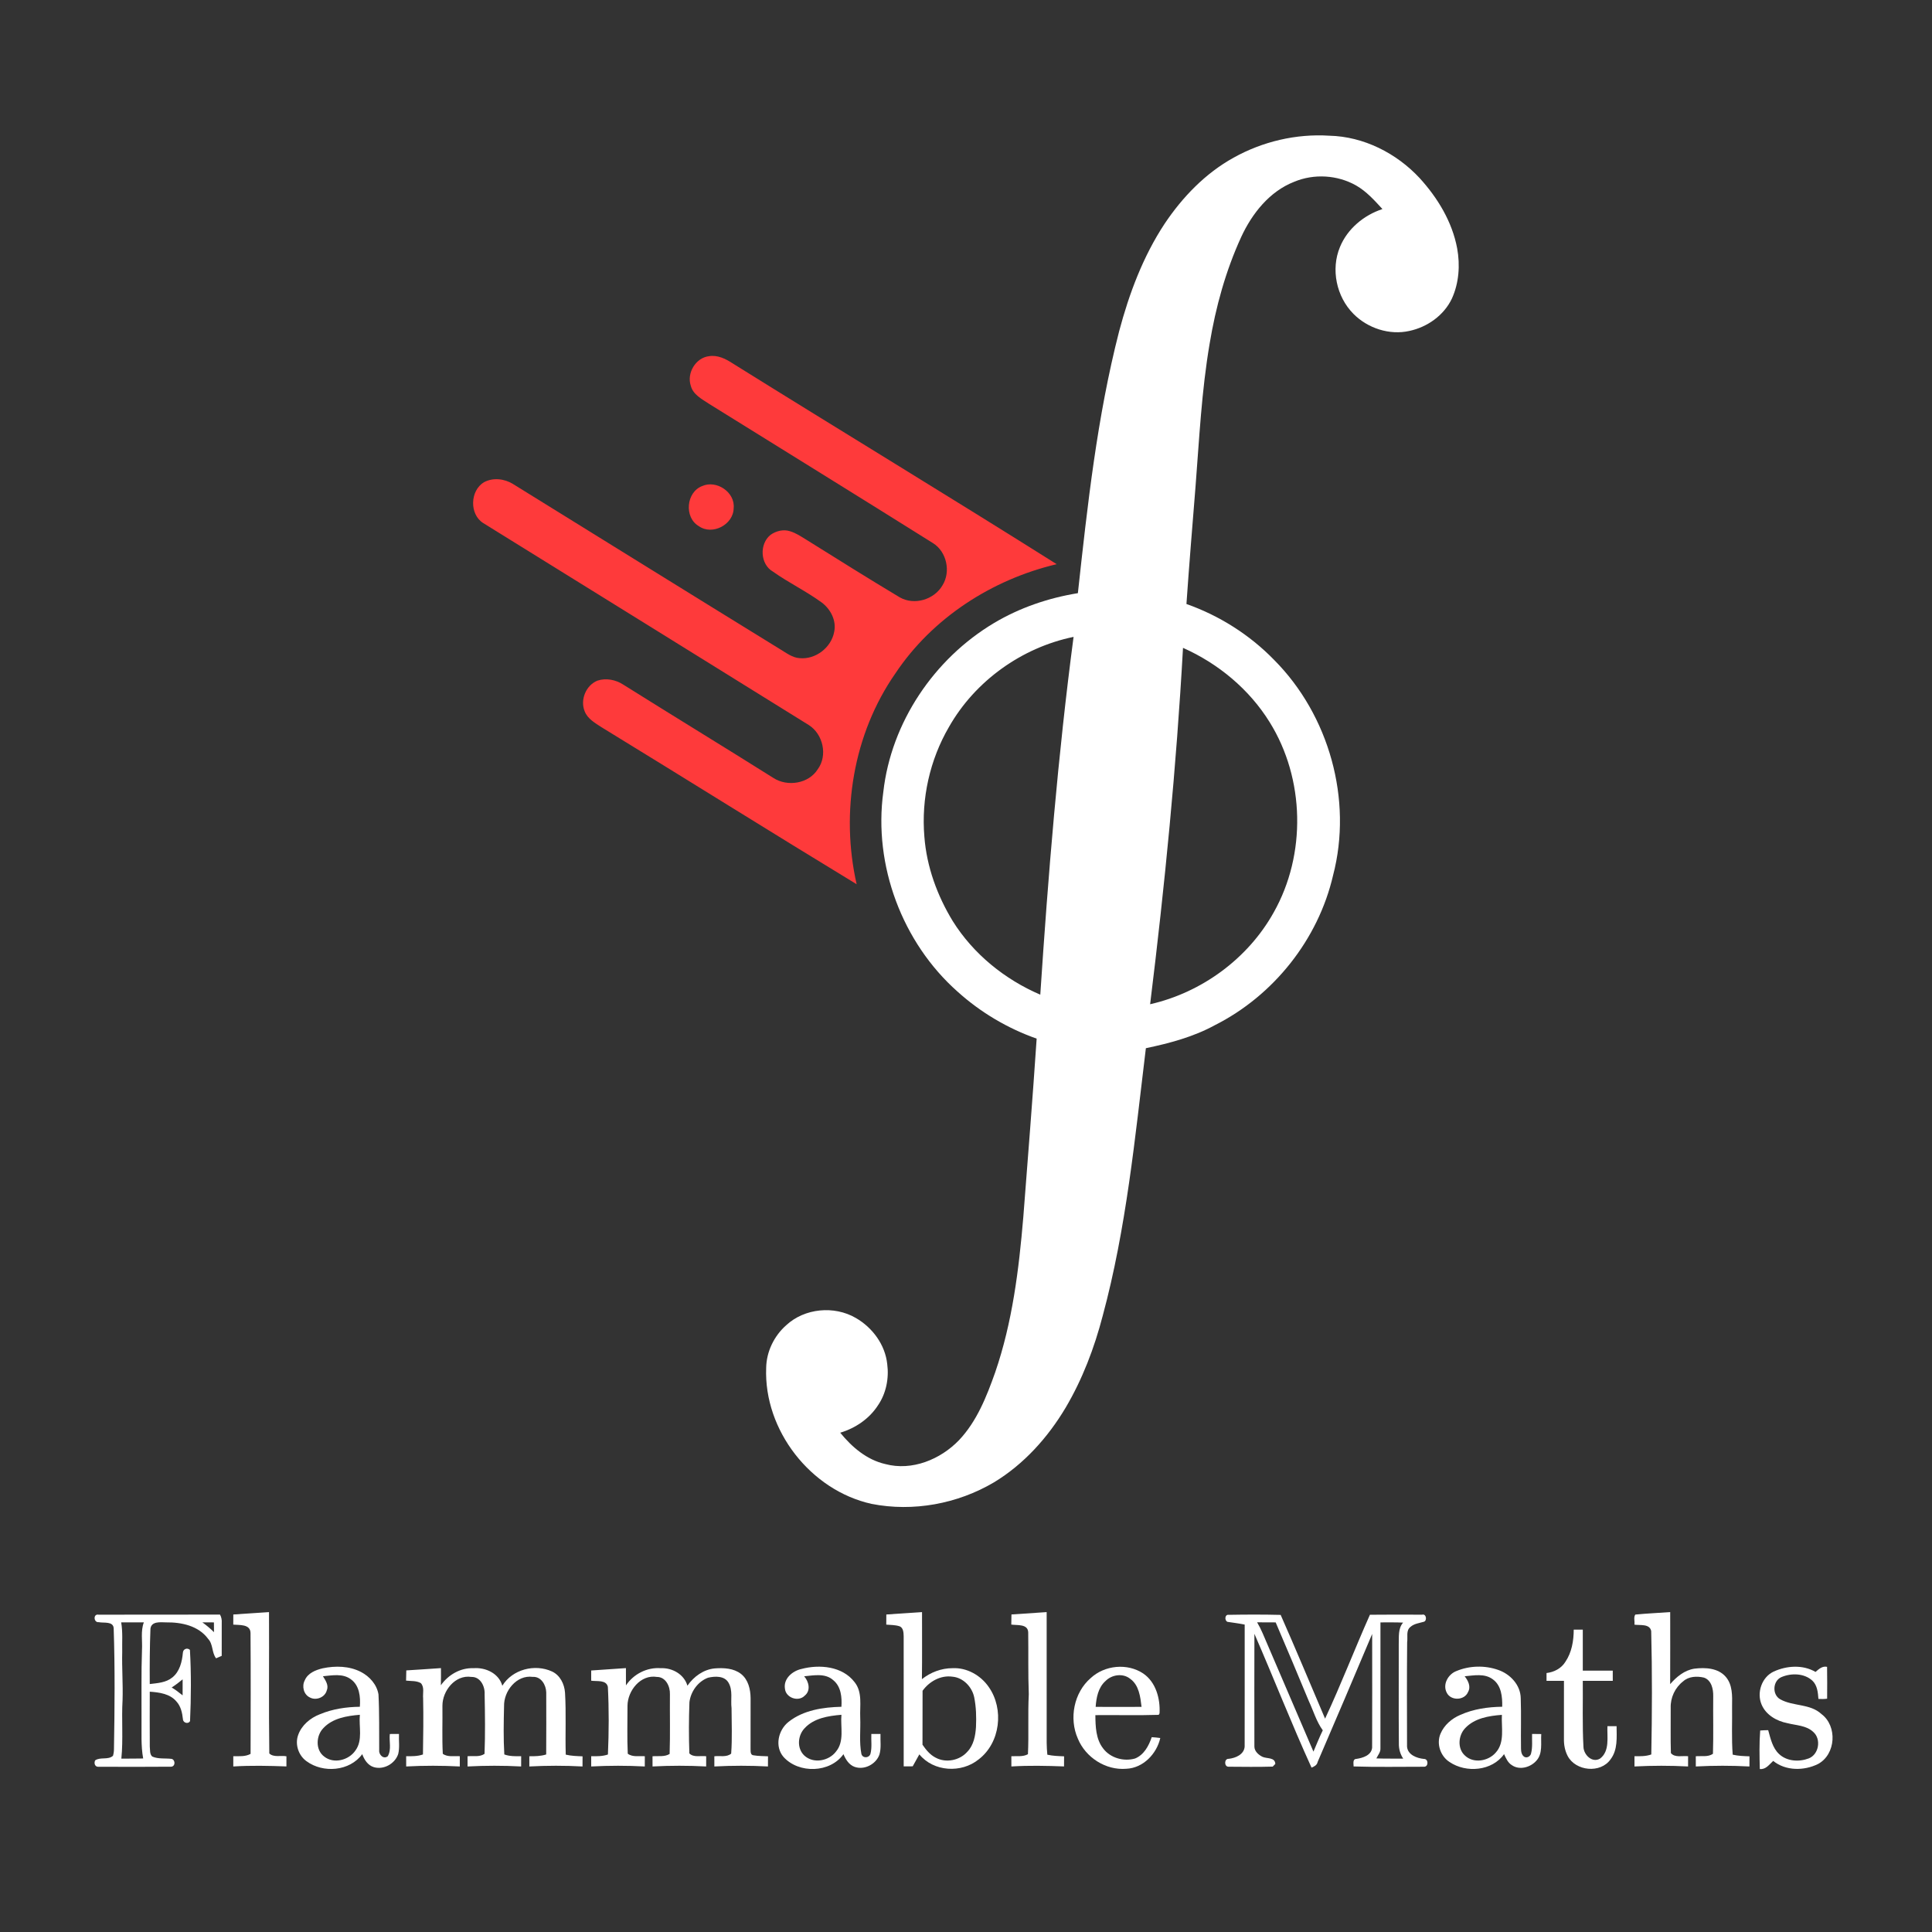 <?xml version="1.0" encoding="UTF-8" ?>
<!DOCTYPE svg PUBLIC "-//W3C//DTD SVG 1.1//EN" "http://www.w3.org/Graphics/SVG/1.1/DTD/svg11.dtd">
<svg width="1000pt" height="1000pt" viewBox="0 0 1000 1000" version="1.1" xmlns="http://www.w3.org/2000/svg">
<rect x="0" y="0" width="1000" height="1000" fill="#333333" stroke="none"/>
<g id="#ffffffff">
<path fill="#ffffff" opacity="1.00" d=" M 638.52 81.61 C 653.50 73.25 670.89 69.15 688.04 70.24 C 705.81 70.65 722.83 79.28 734.83 92.21 C 744.16 102.45 751.67 114.82 754.23 128.58 C 755.81 137.25 755.17 146.50 751.48 154.58 C 747.36 163.25 738.77 169.32 729.48 171.29 C 719.18 173.61 707.90 169.90 700.54 162.45 C 691.72 153.59 688.74 139.41 693.57 127.83 C 697.45 118.40 705.95 111.35 715.55 108.21 C 711.42 103.70 707.25 99.04 701.88 95.98 C 692.22 90.53 680.11 89.81 669.87 94.09 C 657.11 99.07 648.09 110.49 642.47 122.61 C 634.42 140.14 629.25 158.91 626.10 177.92 C 621.92 202.41 620.73 227.27 618.79 252.00 C 617.17 272.21 615.50 292.41 614.10 312.63 C 631.15 318.64 646.83 328.57 659.44 341.53 C 687.93 370.13 700.24 413.94 689.99 453.10 C 682.31 486.28 659.18 515.33 628.81 530.63 C 617.72 536.70 605.39 539.97 593.10 542.55 C 587.47 588.97 582.99 635.79 570.76 681.06 C 566.45 697.62 560.31 713.80 551.60 728.56 C 542.39 744.04 529.96 757.90 514.46 767.27 C 495.62 778.41 472.65 782.64 451.14 778.41 C 419.62 771.47 395.30 740.31 396.57 708.00 C 396.71 699.60 400.66 691.49 406.93 685.95 C 416.45 677.09 431.80 675.67 442.97 682.18 C 451.58 687.13 458.17 696.03 459.23 706.04 C 460.20 713.43 458.67 721.23 454.42 727.42 C 449.95 734.36 442.74 739.22 434.90 741.57 C 440.94 749.01 448.68 755.63 458.25 757.80 C 472.03 761.48 486.77 755.41 496.37 745.44 C 505.65 735.65 510.68 722.83 515.11 710.32 C 524.01 684.46 527.37 657.13 529.66 630.00 C 532.03 599.20 534.51 568.41 536.57 537.59 C 521.53 532.30 507.57 524.02 495.72 513.35 C 467.01 487.96 451.99 447.86 457.21 409.86 C 461.27 373.92 483.50 341.00 514.41 322.53 C 527.72 314.58 542.63 309.50 557.91 307.02 C 562.88 261.56 567.84 215.87 579.26 171.48 C 584.44 151.96 591.64 132.73 602.81 115.80 C 612.04 102.02 623.90 89.68 638.52 81.61 M 491.19 376.26 C 481.26 393.29 476.80 413.41 478.45 433.04 C 479.63 448.57 485.09 463.58 493.18 476.82 C 503.83 493.82 520.08 506.96 538.45 514.84 C 542.53 452.97 547.57 391.13 555.68 329.65 C 528.90 335.15 504.71 352.45 491.19 376.26 M 612.32 335.33 C 608.90 397.00 602.87 458.50 595.30 519.79 C 621.96 513.74 645.90 496.22 659.25 472.30 C 676.22 442.26 675.40 403.10 657.18 373.81 C 646.63 356.77 630.57 343.44 612.32 335.33 Z" />
<path fill="#ffffff" opacity="1.00" d=" M 120.76 835.66 C 126.92 835.25 133.08 834.80 139.24 834.41 C 139.36 858.80 139.06 883.20 139.39 907.58 C 141.64 909.77 145.40 908.50 148.26 909.05 C 148.25 910.79 148.25 912.54 148.25 914.30 C 139.09 913.96 129.91 913.75 120.75 914.32 C 120.75 912.54 120.75 910.78 120.75 909.02 C 123.76 908.96 126.96 909.33 129.70 907.80 C 129.75 886.95 129.82 866.09 129.67 845.25 C 129.62 840.54 123.95 841.21 120.74 840.90 C 120.74 839.15 120.75 837.40 120.76 835.66 Z" />
<path fill="#ffffff" opacity="1.00" d=" M 458.76 835.66 C 464.92 835.25 471.08 834.80 477.24 834.41 C 477.22 845.98 477.34 857.56 477.18 869.13 C 481.65 865.59 487.27 863.44 493.00 863.45 C 500.42 863.05 507.65 867.16 511.79 873.21 C 519.78 884.60 517.79 902.10 506.54 910.67 C 497.62 917.91 483.26 917.11 475.85 908.06 C 474.71 910.12 473.57 912.19 472.41 914.25 C 470.85 914.25 469.30 914.25 467.75 914.27 C 467.74 891.85 467.76 869.42 467.74 847.00 C 467.69 845.09 467.63 842.40 465.43 841.71 C 463.27 841.04 460.96 841.09 458.73 840.90 C 458.74 839.14 458.74 837.40 458.76 835.66 M 477.52 875.14 C 477.47 884.45 477.53 893.75 477.48 903.06 C 479.29 905.69 481.37 908.28 484.27 909.75 C 489.61 912.66 496.77 911.22 500.73 906.66 C 503.99 903.27 504.88 898.38 505.17 893.87 C 505.41 888.73 505.26 883.53 504.24 878.48 C 503.10 873.10 498.54 868.30 492.91 867.84 C 486.86 867.00 480.99 870.32 477.52 875.14 Z" />
<path fill="#ffffff" opacity="1.00" d=" M 523.53 835.64 C 529.60 835.25 535.68 834.82 541.75 834.42 C 541.78 856.96 541.76 879.50 541.76 902.04 C 541.75 904.10 541.93 906.16 542.10 908.23 C 544.94 908.87 547.86 908.95 550.77 909.07 C 550.75 910.81 550.74 912.55 550.74 914.30 C 541.66 913.96 532.56 913.75 523.49 914.32 C 523.48 912.55 523.48 910.79 523.47 909.03 C 526.32 908.84 529.46 909.44 532.06 907.97 C 532.56 897.65 531.96 887.29 532.50 876.97 C 532.09 866.29 532.35 855.60 532.20 844.92 C 532.06 840.42 526.49 841.35 523.44 840.88 C 523.47 839.13 523.49 837.38 523.53 835.64 Z" />
<path fill="#ffffff" opacity="1.00" d=" M 846.45 835.70 C 852.44 835.10 858.47 834.87 864.49 834.41 C 864.50 846.84 864.53 859.27 864.47 871.70 C 867.77 867.91 871.90 864.48 877.03 863.70 C 882.61 863.00 889.27 863.33 893.23 867.90 C 896.84 872.05 896.61 877.89 896.52 883.04 C 896.64 891.43 896.20 899.84 896.84 908.21 C 899.68 908.88 902.61 908.96 905.53 909.07 C 905.51 910.81 905.50 912.56 905.51 914.33 C 896.27 913.82 886.99 913.83 877.75 914.32 C 877.74 912.55 877.74 910.79 877.74 909.04 C 880.66 908.76 884.08 909.56 886.62 907.76 C 886.93 897.83 886.65 887.88 886.76 877.95 C 886.85 874.28 885.84 869.59 881.90 868.31 C 878.32 867.50 874.10 867.65 871.23 870.23 C 867.02 873.45 864.57 878.69 864.75 883.99 C 864.81 891.78 864.61 899.59 864.85 907.39 C 866.93 909.92 870.87 908.66 873.76 909.02 C 873.74 910.77 873.74 912.54 873.74 914.32 C 864.51 913.83 855.24 913.84 846.01 914.32 C 845.99 912.54 845.99 910.77 846.00 909.02 C 848.92 909.04 851.91 909.11 854.71 908.11 C 855.11 886.82 855.19 865.50 854.66 844.22 C 853.87 840.32 848.87 841.38 845.98 840.92 C 846.23 839.25 845.43 837.00 846.45 835.70 Z" />
<path fill="#ffffff" opacity="1.00" d=" M 51.09 839.63 C 48.45 839.95 48.11 835.18 51.02 835.76 C 71.97 835.68 92.93 835.78 113.88 835.71 C 114.59 837.01 114.88 838.46 114.77 839.95 C 114.75 845.65 114.73 851.36 114.76 857.07 C 113.79 857.49 112.82 857.92 111.84 858.34 C 109.54 855.37 110.39 851.09 107.73 848.28 C 102.77 841.48 93.91 839.63 85.97 839.74 C 83.08 839.70 78.38 839.05 77.87 843.01 C 77.50 852.55 77.45 862.11 77.51 871.66 C 81.54 871.17 85.96 870.94 89.23 868.23 C 93.03 865.16 94.25 860.08 94.66 855.44 C 94.76 853.57 96.87 852.65 98.31 853.98 C 99.00 866.24 98.92 878.55 98.37 890.82 C 97.42 892.58 94.73 891.72 94.69 889.86 C 94.33 886.60 93.63 883.20 91.34 880.71 C 88.00 876.68 82.42 875.96 77.52 875.61 C 77.50 885.08 77.47 894.56 77.53 904.04 C 77.76 905.75 77.36 907.90 78.81 909.19 C 81.97 910.57 85.54 909.98 88.88 910.40 C 90.86 911.01 90.80 914.30 88.60 914.44 C 76.12 914.57 63.63 914.50 51.15 914.47 C 49.20 914.73 48.49 912.70 49.24 911.17 C 51.96 909.28 55.95 911.09 58.49 908.79 C 58.84 907.57 59.00 906.34 58.99 905.10 C 59.34 884.34 59.54 863.55 58.84 842.80 C 58.63 839.02 53.65 840.19 51.09 839.63 M 104.73 839.72 C 106.87 841.26 108.90 842.94 110.76 844.81 C 110.74 843.11 110.73 841.43 110.73 839.75 C 108.73 839.74 106.73 839.74 104.73 839.72 M 62.72 839.73 C 63.61 844.77 63.14 849.91 63.26 855.01 C 63.05 863.30 63.70 871.59 63.44 879.89 C 62.85 890.01 63.83 900.18 62.81 910.27 C 66.58 910.23 70.34 910.28 74.11 910.19 C 72.88 903.51 73.34 896.70 73.25 889.96 C 73.32 877.97 73.07 865.98 73.49 854.00 C 73.77 849.25 72.73 844.30 74.45 839.74 C 70.54 839.75 66.63 839.76 62.72 839.73 M 88.86 873.43 C 90.85 874.64 92.71 876.04 94.52 877.52 C 94.49 874.75 94.49 871.99 94.53 869.23 C 92.73 870.74 90.85 872.16 88.86 873.43 Z" />
<path fill="#ffffff" opacity="1.00" d=" M 635.32 839.46 C 633.70 838.72 633.96 835.51 635.97 835.83 C 644.93 835.67 653.90 835.64 662.87 835.87 C 670.74 853.67 678.22 871.66 685.86 889.57 C 694.13 871.88 701.13 853.63 709.07 835.79 C 718.07 835.69 727.07 835.72 736.07 835.76 C 738.31 835.09 738.81 839.05 736.88 839.45 C 734.55 840.13 731.97 840.39 730.08 842.06 C 727.61 843.94 728.76 847.35 728.34 850.01 C 728.16 868.02 728.26 886.04 728.28 904.06 C 728.62 908.31 733.33 910.05 736.99 910.42 C 739.45 910.31 739.47 914.58 737.05 914.46 C 724.91 914.44 712.76 914.71 700.63 914.31 C 700.64 912.98 699.98 910.48 702.05 910.41 C 705.39 909.92 709.83 908.56 710.21 904.60 C 710.29 884.98 710.24 865.36 710.23 845.74 C 700.89 867.85 691.52 889.96 682.00 912.00 C 681.68 913.64 680.26 914.35 678.85 914.92 C 668.44 892.09 659.32 868.67 649.28 845.66 C 649.24 865.11 649.23 884.56 649.27 904.02 C 649.28 906.46 651.44 908.35 653.49 909.34 C 655.79 910.38 659.97 909.48 660.10 913.01 C 659.77 913.35 659.10 914.04 658.76 914.39 C 651.13 914.62 643.48 914.50 635.85 914.45 C 633.57 914.45 633.56 910.21 636.01 910.36 C 639.54 909.97 643.91 908.12 644.23 904.08 C 644.28 883.02 644.23 861.95 644.25 840.88 C 641.29 840.28 638.30 839.91 635.32 839.46 M 650.68 839.71 C 651.75 841.53 652.72 843.42 653.55 845.38 C 662.33 865.79 671.08 886.22 679.84 906.64 C 681.41 902.95 682.91 899.22 684.67 895.61 C 681.38 891.09 679.84 885.61 677.49 880.59 C 671.85 866.94 666.09 853.33 660.29 839.75 C 657.08 839.74 653.88 839.76 650.68 839.71 M 714.52 839.75 C 714.51 861.50 714.53 883.25 714.51 905.00 C 714.62 906.95 713.18 908.48 712.41 910.15 C 717.03 910.32 721.67 910.22 726.30 910.26 C 724.71 907.88 723.97 905.12 724.05 902.28 C 723.89 885.17 724.05 868.07 723.99 850.97 C 724.13 847.18 723.56 842.95 726.24 839.86 C 722.33 839.68 718.42 839.75 714.52 839.75 Z" />
<path fill="#ffffff" opacity="1.00" d=" M 814.56 843.49 C 816.12 843.48 817.68 843.49 819.25 843.50 C 819.25 850.58 819.25 857.65 819.25 864.73 C 824.42 864.73 829.59 864.73 834.76 864.73 C 834.75 866.48 834.75 868.23 834.77 870.00 C 829.59 870.00 824.42 869.99 819.25 870.00 C 819.36 881.37 818.97 892.75 819.59 904.11 C 819.66 908.22 824.07 912.69 828.19 910.24 C 833.32 906.34 831.76 899.08 832.00 893.48 C 833.57 893.47 835.15 893.47 836.74 893.48 C 836.78 899.25 837.39 905.66 833.67 910.56 C 828.50 918.09 815.50 916.78 811.39 908.83 C 809.99 906.12 809.43 903.05 809.49 900.03 C 809.50 890.01 809.49 880.01 809.50 870.00 C 806.49 869.99 803.48 869.99 800.48 870.00 C 800.47 868.64 800.47 867.30 800.48 865.96 C 804.37 865.51 808.13 863.58 810.22 860.18 C 813.54 855.31 814.55 849.27 814.56 843.49 Z" />
<path fill="#ffffff" opacity="1.00" d=" M 157.75 869.73 C 159.30 865.99 163.41 864.36 167.07 863.50 C 173.61 862.14 180.79 862.27 186.83 865.40 C 191.31 867.72 195.06 871.92 195.90 877.01 C 196.41 886.65 196.19 896.31 196.27 905.96 C 196.03 908.27 198.59 910.80 200.72 909.00 C 202.73 905.53 201.34 901.29 201.77 897.51 C 203.35 897.49 204.93 897.49 206.51 897.49 C 206.34 900.93 206.95 904.47 206.12 907.84 C 204.49 912.87 198.63 916.19 193.50 914.67 C 190.39 913.75 188.53 910.82 187.49 907.94 C 181.04 916.83 167.22 917.93 158.64 911.59 C 154.50 908.63 152.59 902.90 154.31 898.09 C 156.08 892.98 160.60 889.22 165.53 887.31 C 172.07 884.57 179.21 883.50 186.26 883.42 C 186.65 878.35 186.08 872.40 181.61 869.19 C 177.42 866.06 171.96 867.18 167.15 867.62 C 168.47 869.76 170.26 872.25 169.15 874.90 C 168.24 878.54 163.63 880.37 160.38 878.60 C 157.15 877.09 156.13 872.76 157.75 869.73 M 167.35 894.49 C 163.55 898.39 163.18 905.76 167.80 909.19 C 172.75 913.14 180.58 911.07 183.97 906.05 C 187.90 900.70 185.67 893.69 186.26 887.57 C 179.57 888.12 172.14 889.32 167.35 894.49 Z" />
<path fill="#ffffff" opacity="1.00" d=" M 414.80 863.86 C 424.17 861.37 436.01 862.42 442.31 870.65 C 446.52 875.85 444.98 882.87 445.25 889.03 C 445.51 895.29 444.65 901.67 445.86 907.85 C 446.51 910.24 449.96 910.02 450.56 907.71 C 451.42 904.38 450.84 900.88 451.00 897.50 C 452.57 897.48 454.16 897.49 455.74 897.50 C 455.60 901.06 456.22 904.75 455.17 908.22 C 453.38 913.19 447.35 916.32 442.32 914.52 C 439.40 913.45 437.72 910.68 436.57 907.96 C 429.66 917.72 413.47 918.13 405.58 909.43 C 400.83 903.99 402.81 895.41 408.21 891.19 C 415.85 885.16 426.05 883.64 435.52 883.43 C 435.83 878.57 435.37 872.99 431.31 869.67 C 427.19 865.92 421.24 867.17 416.23 867.64 C 418.65 870.37 419.78 875.03 416.55 877.64 C 413.25 881.09 406.70 878.78 406.28 874.05 C 405.45 868.84 410.16 864.90 414.80 863.86 M 416.50 894.49 C 412.85 898.25 412.35 904.95 416.32 908.68 C 421.02 913.02 429.00 911.52 432.71 906.61 C 437.17 901.28 434.96 893.88 435.52 887.57 C 428.80 888.13 421.31 889.28 416.50 894.49 Z" />
<path fill="#ffffff" opacity="1.00" d=" M 564.56 868.56 C 571.78 861.86 583.55 860.71 591.78 866.23 C 598.33 870.73 600.60 879.28 600.18 886.84 L 599.74 887.60 C 588.82 887.95 577.88 887.64 566.96 887.75 C 567.02 893.63 567.19 900.13 570.98 904.99 C 574.71 909.96 581.67 911.90 587.53 910.19 C 592.12 908.31 594.63 903.62 596.13 899.16 C 597.60 899.25 599.09 899.39 600.56 899.59 C 598.71 907.80 591.69 915.15 582.97 915.51 C 572.36 916.41 561.90 909.68 557.89 899.91 C 553.26 889.48 555.82 876.08 564.56 868.56 M 572.16 870.14 C 568.43 873.48 567.45 878.70 567.11 883.47 C 575.03 883.51 582.95 883.52 590.87 883.47 C 590.24 878.31 589.57 872.23 585.00 868.96 C 581.23 865.89 575.44 866.76 572.16 870.14 Z" />
<path fill="#ffffff" opacity="1.00" d=" M 753.87 864.92 C 760.64 862.10 768.58 861.90 775.50 864.36 C 781.71 866.49 787.04 872.18 787.13 879.00 C 787.43 887.70 787.13 896.41 787.27 905.12 C 787.29 906.68 787.59 908.53 789.10 909.40 C 790.51 910.08 792.22 908.99 792.49 907.52 C 793.33 904.24 792.90 900.82 793.00 897.48 C 794.58 897.48 796.16 897.50 797.75 897.54 C 797.44 902.15 798.65 907.63 795.19 911.37 C 792.18 914.78 786.50 916.39 782.57 913.66 C 780.45 912.39 779.48 910.04 778.50 907.93 C 772.31 916.71 758.87 917.82 750.30 912.02 C 745.59 909.03 743.40 902.60 745.58 897.42 C 747.44 892.94 751.40 889.51 755.81 887.65 C 762.61 884.58 770.14 883.51 777.54 883.41 C 777.67 878.33 777.13 872.34 772.60 869.16 C 768.39 866.06 762.93 867.20 758.11 867.63 C 759.89 869.88 761.47 872.97 759.86 875.78 C 758.02 880.23 750.95 880.44 748.83 876.13 C 746.56 871.82 749.58 866.52 753.87 864.92 M 758.39 894.47 C 754.77 898.24 754.21 905.07 758.30 908.72 C 762.77 912.91 770.37 911.58 774.19 907.14 C 778.99 901.85 777.03 894.10 777.38 887.61 C 770.67 888.10 763.22 889.32 758.39 894.47 Z" />
<path fill="#ffffff" opacity="1.00" d=" M 918.06 865.20 C 924.79 862.11 933.15 861.54 939.71 865.39 C 941.43 863.92 943.22 862.21 945.69 862.75 C 945.79 868.24 945.75 873.74 945.72 879.24 C 944.21 879.45 942.70 879.46 941.21 879.36 C 940.97 876.03 940.64 872.33 938.07 869.89 C 933.81 866.00 927.08 865.90 922.01 868.09 C 917.55 870.05 917.16 877.14 921.43 879.54 C 928.10 883.30 936.90 881.70 942.79 887.20 C 951.12 893.43 950.25 908.04 941.06 913.02 C 933.83 916.63 924.29 916.69 917.81 911.45 C 915.75 913.29 914.00 916.00 910.87 915.64 C 910.71 909.00 910.55 902.34 911.07 895.71 C 912.44 895.60 913.82 895.53 915.21 895.53 C 916.45 899.88 917.42 904.73 920.90 907.94 C 924.96 911.70 931.21 912.05 936.20 910.15 C 941.49 908.10 942.77 900.12 938.53 896.44 C 934.94 893.05 929.69 893.08 925.17 891.91 C 919.64 890.85 914.08 887.68 911.81 882.31 C 909.16 876.15 911.87 868.08 918.06 865.20 Z" />
<path fill="#ffffff" opacity="1.00" d=" M 210.30 864.60 C 216.29 864.27 222.26 863.78 228.24 863.41 C 228.26 866.37 228.27 869.33 228.19 872.30 C 232.01 866.86 238.29 863.20 245.05 863.45 C 251.31 862.95 258.22 866.10 260.00 872.54 C 265.19 864.05 276.84 861.07 285.73 865.16 C 289.90 867.10 292.13 871.66 292.45 876.08 C 293.10 886.77 292.51 897.50 292.83 908.20 C 295.68 908.88 298.62 908.96 301.53 909.07 C 301.52 910.81 301.51 912.56 301.51 914.32 C 292.34 913.82 283.15 913.84 273.98 914.32 C 273.98 912.54 273.98 910.78 273.98 909.03 C 276.91 909.05 279.89 909.01 282.71 908.11 C 282.78 897.41 282.76 886.70 282.73 876.01 C 282.65 872.15 280.10 867.68 275.73 867.95 C 267.39 866.81 260.70 875.31 260.90 883.11 C 260.70 891.43 260.54 899.78 261.03 908.10 C 263.83 909.12 266.82 909.04 269.76 909.02 C 269.75 910.77 269.74 912.54 269.74 914.32 C 260.51 913.82 251.24 913.84 242.01 914.32 C 242.00 912.54 242.00 910.78 242.00 909.03 C 244.90 908.77 248.26 909.55 250.79 907.79 C 251.19 897.53 251.04 887.22 250.84 876.96 C 251.09 872.87 248.65 867.82 243.97 867.97 C 235.63 866.72 228.96 875.16 229.00 882.92 C 229.11 891.20 228.75 899.50 229.19 907.76 C 231.70 909.62 235.09 908.78 238.00 909.02 C 238.00 910.77 237.99 912.54 237.99 914.32 C 228.75 913.84 219.48 913.82 210.24 914.32 C 210.24 912.55 210.23 910.78 210.23 909.02 C 213.15 909.04 216.12 909.09 218.92 908.11 C 219.07 898.42 219.22 888.75 219.01 879.06 C 218.75 876.44 219.80 873.30 217.82 871.18 C 215.52 869.85 212.72 870.19 210.18 869.88 C 210.22 868.11 210.25 866.35 210.30 864.60 Z" />
<path fill="#ffffff" opacity="1.00" d=" M 306.00 864.64 C 311.99 864.24 317.98 863.80 323.98 863.41 C 324.00 866.39 324.00 869.37 323.99 872.36 C 327.93 866.48 334.89 862.91 341.99 863.45 C 347.94 863.18 354.08 866.58 355.81 872.51 C 359.09 867.78 364.16 864.08 370.02 863.56 C 374.63 863.22 379.75 863.45 383.55 866.42 C 387.32 869.38 388.47 874.42 388.51 879.00 C 388.50 887.67 388.50 896.34 388.49 905.01 C 388.55 906.35 388.23 908.46 390.14 908.56 C 392.57 908.97 395.05 908.93 397.52 909.06 C 397.50 910.81 397.49 912.56 397.49 914.32 C 388.26 913.83 378.99 913.83 369.75 914.32 C 369.75 912.55 369.74 910.79 369.74 909.04 C 372.60 908.70 376.08 909.68 378.45 907.67 C 379.04 899.86 378.67 891.97 378.65 884.14 C 378.11 879.74 379.44 874.93 377.06 870.93 C 374.95 867.31 370.06 867.56 366.52 868.37 C 361.27 870.29 357.52 875.53 356.85 881.03 C 356.52 889.87 356.50 898.71 356.81 907.56 C 359.00 909.82 362.71 908.65 365.52 909.03 C 365.51 910.79 365.51 912.54 365.51 914.32 C 356.27 913.83 346.99 913.83 337.75 914.32 C 337.75 912.55 337.74 910.79 337.74 909.04 C 340.67 908.80 343.98 909.47 346.60 907.84 C 346.94 897.55 346.66 887.24 346.75 876.94 C 346.91 872.91 344.60 867.94 339.98 867.97 C 331.58 866.61 324.87 875.08 324.79 882.87 C 324.80 891.15 324.54 899.45 324.93 907.72 C 327.45 909.60 330.83 908.81 333.76 909.02 C 333.75 910.77 333.74 912.54 333.74 914.32 C 324.51 913.83 315.24 913.84 306.01 914.32 C 306.00 912.54 306.00 910.77 306.00 909.02 C 308.90 909.04 311.87 909.11 314.66 908.13 C 315.17 896.48 315.23 884.77 314.63 873.12 C 313.82 869.32 308.85 870.39 306.00 869.92 C 306.00 868.15 305.99 866.39 306.00 864.64 Z" />
</g>
<g id="#fe3a3bff">
<path fill="#fe3a3b" opacity="1.00" d=" M 357.54 199.63 C 355.37 193.13 360.07 185.20 366.94 184.37 C 371.34 183.64 375.46 185.64 379.03 187.97 C 434.90 222.81 491.23 256.92 546.94 292.02 C 513.56 299.91 482.65 319.77 463.50 348.48 C 441.62 379.84 434.98 420.61 443.40 457.68 C 399.24 430.85 355.46 403.40 311.38 376.43 C 308.04 374.24 304.14 372.10 302.62 368.16 C 300.19 362.23 303.29 354.66 309.26 352.29 C 313.72 350.82 318.71 351.83 322.59 354.35 C 348.44 370.57 374.50 386.44 400.33 402.68 C 407.56 407.35 418.54 405.67 423.24 398.20 C 428.52 391.06 426.04 380.00 418.66 375.30 C 362.53 340.42 306.35 305.61 250.18 270.78 C 242.87 266.27 243.24 253.87 250.57 249.57 C 255.24 247.07 261.14 247.78 265.55 250.53 C 311.68 279.06 357.75 307.70 403.94 336.13 C 407.06 338.00 410.12 340.42 413.90 340.66 C 422.15 341.46 430.28 335.17 431.77 327.05 C 433.04 321.22 429.88 315.20 425.23 311.79 C 417.21 305.94 408.21 301.64 400.13 295.90 C 393.41 292.13 392.94 281.49 398.87 276.81 C 401.71 274.80 405.51 273.86 408.90 274.96 C 412.04 275.90 414.77 277.77 417.54 279.47 C 433.54 289.46 449.52 299.49 465.71 309.18 C 473.25 313.48 483.57 310.38 487.85 302.93 C 492.23 295.90 490.01 285.54 482.92 281.13 C 444.37 256.96 405.66 233.06 367.02 209.04 C 363.33 206.58 358.72 204.28 357.54 199.63 Z" />
<path fill="#fe3a3b" opacity="1.00" d=" M 363.45 251.58 C 370.88 248.27 380.62 254.81 379.74 263.06 C 379.64 271.57 368.66 277.30 361.70 272.32 C 353.99 267.84 355.15 254.71 363.45 251.58 Z" />
</g>
</svg>
